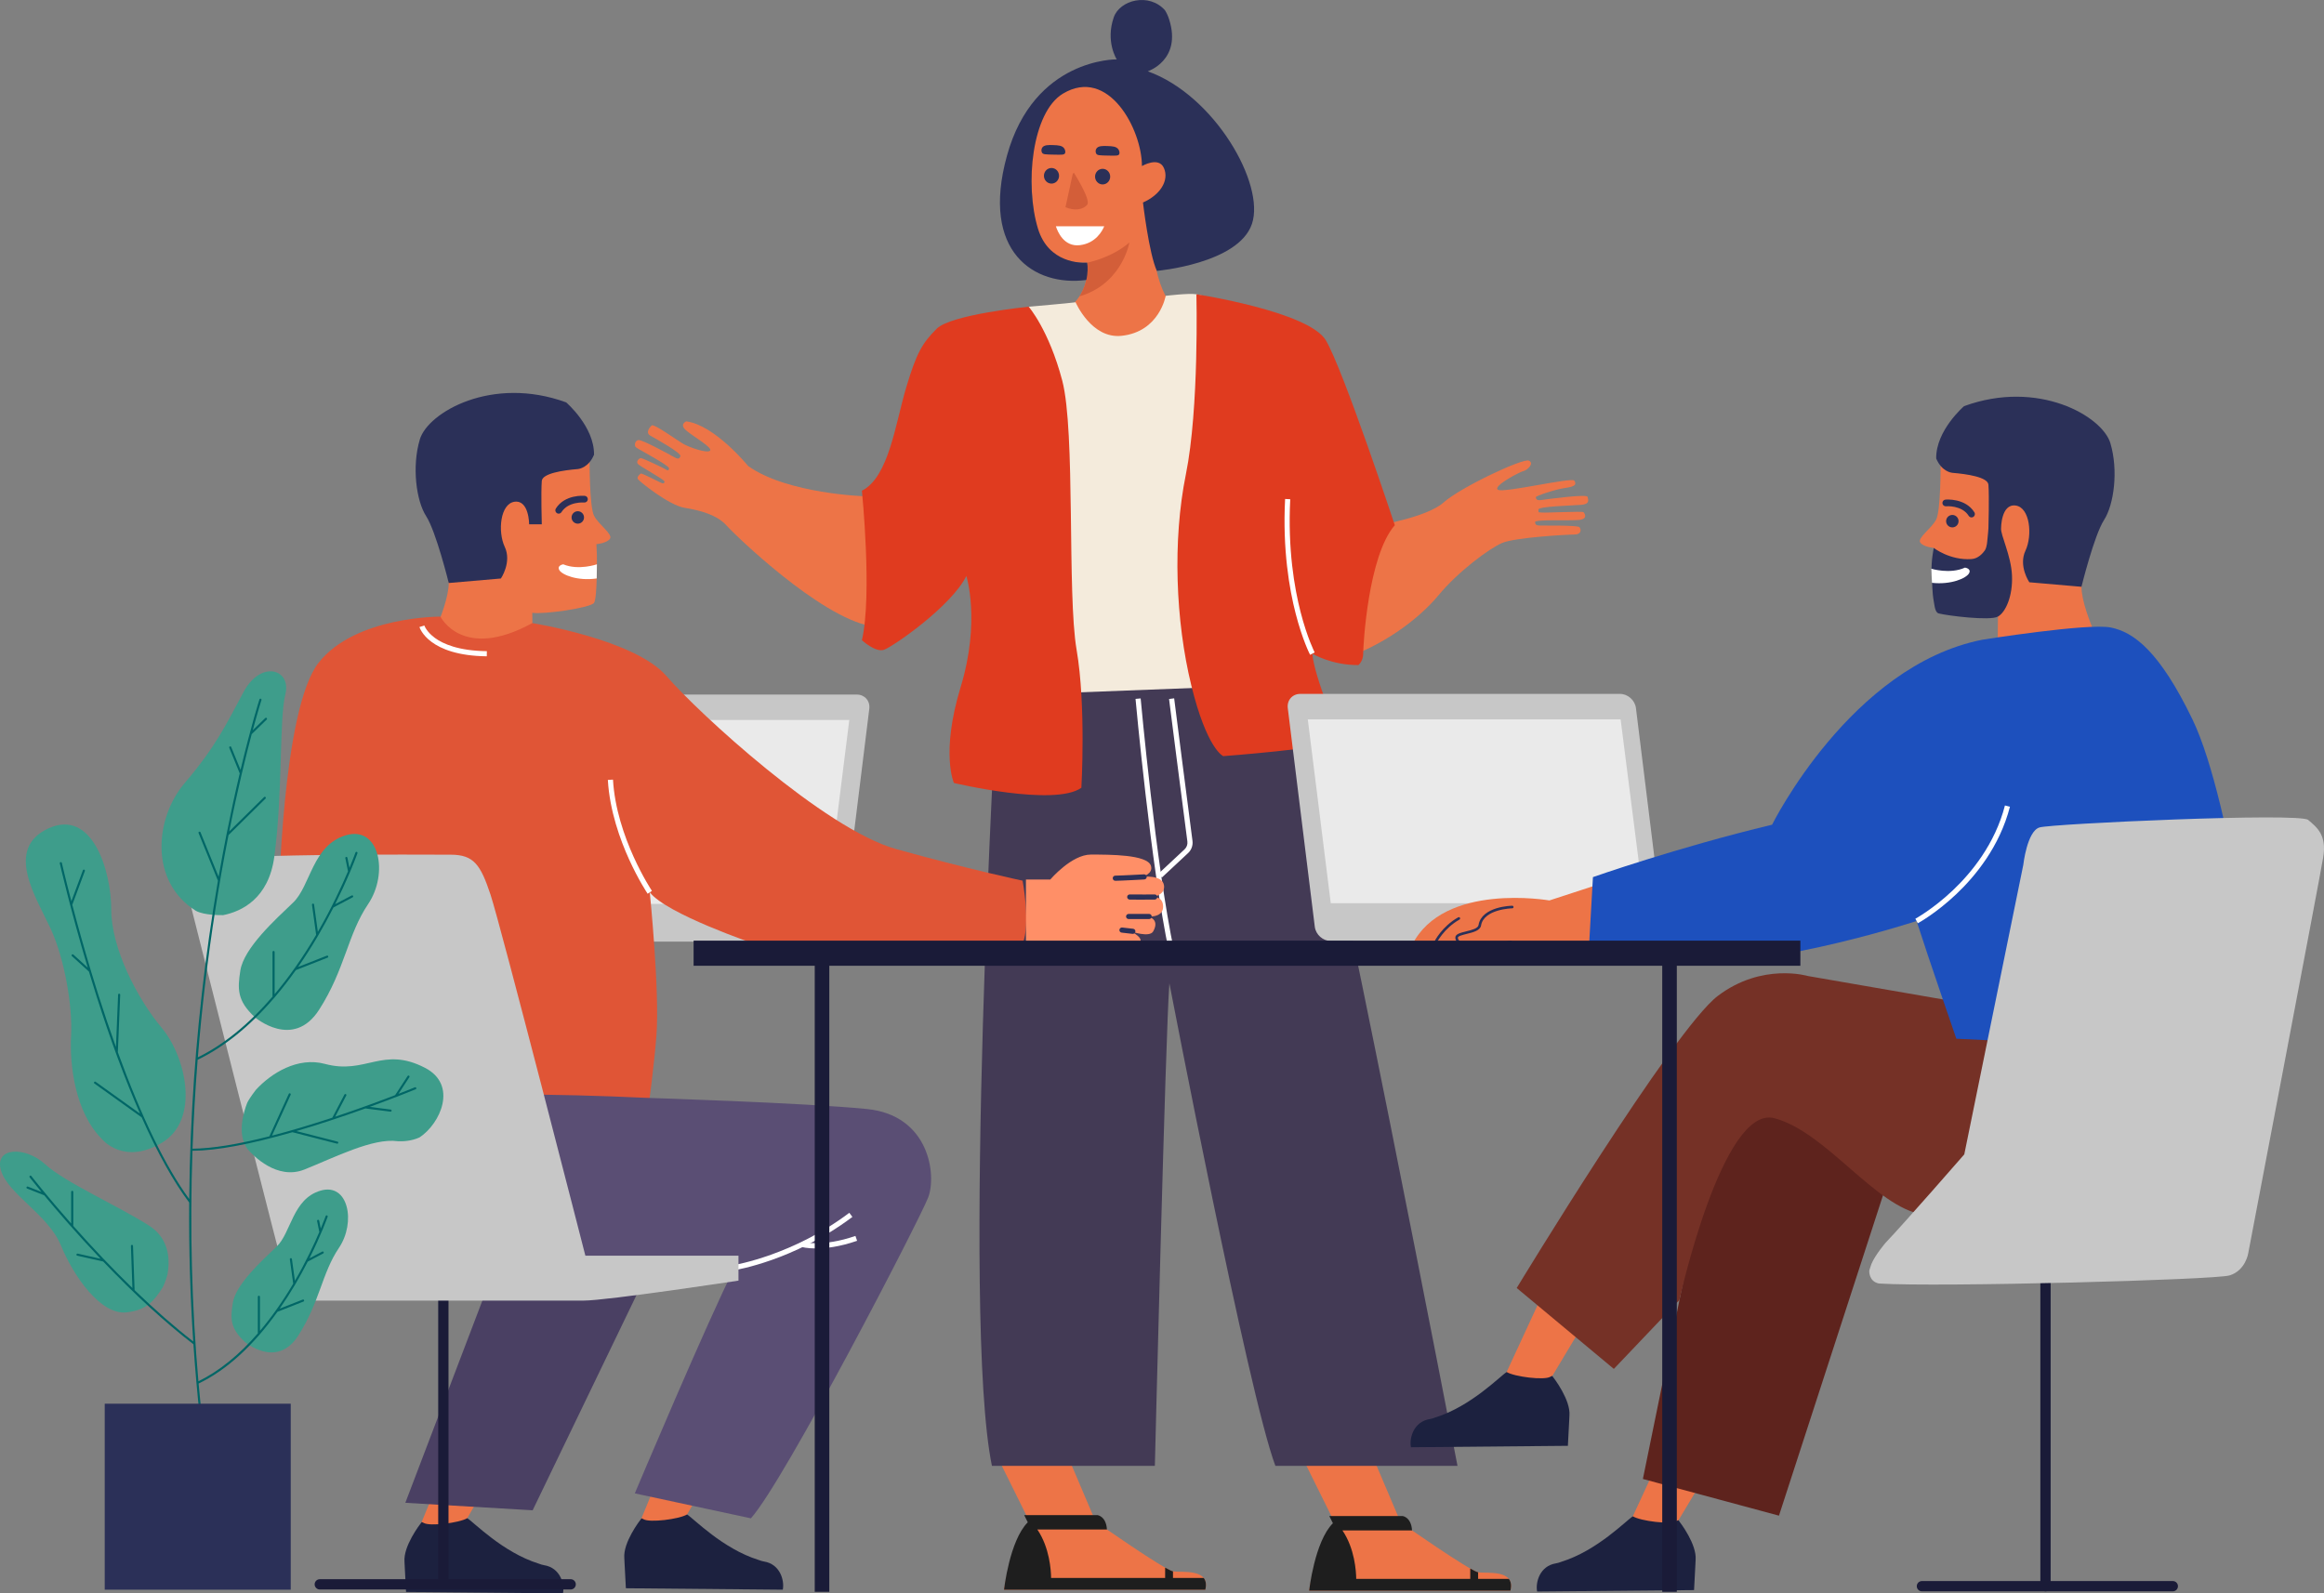 <?xml version="1.0" encoding="UTF-8"?>
<svg id="Layer_2" data-name="Layer 2" xmlns="http://www.w3.org/2000/svg" xmlns:xlink="http://www.w3.org/1999/xlink" viewBox="0 0 4517.05 3097.63">
  <rect x="0" y="0" width="4517.05" height="3097.63" fill="#808080" stroke="none"/>
  <defs>
    <style>
      .cls-1 {
        fill: none;
      }

      .cls-2 {
        clip-path: url(#clippath);
      }

      .cls-3 {
        fill: #066;
      }

      .cls-4 {
        fill: #ed7447;
      }

      .cls-5 {
        fill: #eaeaea;
      }

      .cls-6 {
        fill: #fff;
      }

      .cls-7 {
        fill: #f4ebdc;
      }

      .cls-8 {
        fill: #ff8f67;
      }

      .cls-9 {
        fill: #753126;
      }

      .cls-10 {
        fill: #c7c7c7;
      }

      .cls-11 {
        fill: #e05536;
      }

      .cls-12 {
        fill: #e03b1f;
      }

      .cls-13 {
        fill: #d35e39;
      }

      .cls-14 {
        fill: #1e1e1e;
      }

      .cls-15 {
        fill: #433a55;
      }

      .cls-16 {
        fill: #3e9d8b;
      }

      .cls-17 {
        fill: #1d50bd;
      }

      .cls-18 {
        fill: #1c213f;
      }

      .cls-19 {
        fill: #1a1b38;
      }

      .cls-20 {
        fill: #2b3058;
      }

      .cls-21 {
        fill: #4a4063;
      }

      .cls-22 {
        fill: #5a4e74;
      }

      .cls-23 {
        fill: #5e231d;
      }
    </style>
    <clipPath id="clippath">
      <path class="cls-1" d="m2072.1,166.68s-62.07,64.09-57.17,163.59c4.9,99.5-9.8,182.14,98.01,180.45,0,0,11.43,65.77-53.91,99.5,0,0,73.76,134.91,229.83,0,0,0-64.85-70.84-37.08-166.97,0,0,93.11-101.19,17.97-215.87-75.14-114.68-197.65-60.71-197.65-60.71Z"/>
    </clipPath>
  </defs>
  <g id="illustration">
    <g>
      <path class="cls-4" d="m2676.52,1021.7s97.29-16.04,129.36-44.9c32.07-28.87,153.95-86.6,165.71-81.25s-4.28,19.24-10.69,20.31c-6.41,1.07-61.3,29.93-49.18,36.35,12.12,6.41,143.97-24.95,148.25-17.82,4.28,7.13,2.85,11.4-17.82,14.25-20.67,2.85-57.02,15.68-57.02,17.82s.71,7.13,9.98,5.7c9.27-1.43,89.09-12.12,90.52-6.41,1.43,5.7,4.99,14.25-12.12,15.68-17.11,1.43-84.1,2.85-83.39,9.27.71,6.41-1.43,4.99,7.13,5.7,8.55.71,78.4-2.85,80.54-.71s9.27,12.83-7.84,14.97c-17.11,2.14-86.24-1.43-86.24,4.28s3.56,6.41,8.55,6.77c4.99.36,74.12-1.07,77.69,3.21,3.56,4.28,4.28,14.25-9.98,14.25s-115.46,5.7-140.41,16.39c-24.95,10.69-85.35,55.42-123.84,101.92-38.49,46.51-110.65,100.5-194.04,126.15,0,0-21.38-141.12,74.84-261.93Z"/>
      <g>
        <path class="cls-4" d="m1681.78,964.79s-150.65-4.27-227.58-58.76c0,0-64.82-79.78-120.38-86.9,0,0-14.25,5.7,0,17.81s52,33.48,46.3,39.18c-5.7,5.7-40.44-6.41-52.63-13.53-12.19-7.12-56.35-39.18-60.62-35.61-4.27,3.56-12.82,14.25-2.85,19.94,9.97,5.7,60.55,33.48,58.41,39.89s-5.7,5.7-14.25.71-59.83-32.77-66.96-32.05c-7.12.71-9.26,10.68-4.99,14.25,4.27,3.56,64.11,34.9,64.11,40.6s-4.81,3.74-5.08,2.94c-.27-.8-46.48-23.24-49.95-22.7-3.47.53-9.35,6.41-5.61,11.22,3.74,4.81,52.09,30.72,51.82,34.19-.27,3.47-1.34,4.01-4.27,3.47-2.94-.53-39.62-20.21-41.76-18.79s-8.19,6.41-5.7,10.68c2.49,4.27,60.55,51.11,91,55.92,30.45,4.81,63.04,13.89,81.2,34.19,18.16,20.3,180.03,176.29,279.4,195.52,0,0,11.75-192.32-9.62-252.15Z"/>
        <g>
          <g>
            <path class="cls-4" d="m2072.1,166.68s-73.39,63.78-68.49,163.28c4.9,99.5,1.51,182.44,109.32,180.75,0,0,11.43,65.77-53.91,99.5,0,0,74.62,135.77,228.68-1.18,0,0-63.7-69.65-35.93-165.78,0,0,93.11-101.19,17.97-215.87-75.14-114.68-197.65-60.71-197.65-60.71Z"/>
            <ellipse class="cls-20" cx="2143.13" cy="343.37" rx="14.7" ry="15.18"/>
            <ellipse class="cls-20" cx="2043.74" cy="341.75" rx="14.7" ry="15.18"/>
            <path class="cls-13" d="m2087.29,335.86s33.45,52.63,25.97,62.02c-7.48,9.39-24.23,12.74-42.34,4.92l13.37-61.33s.45-4.61,3.01-5.62Z"/>
            <path class="cls-20" d="m2175.21,299.96c1.66-2.89.18-7.03-1.23-9.28-3.8-6.07-12.11-6.4-20.83-6.75-9.17-.36-19.12-.75-22.46,5.48-1.4,2.61-1.7,6.49,0,9.28,2.09,3.43,6.13,3.45,23.69,3.79,15.18.3,19.13.42,20.83-2.53Z"/>
            <path class="cls-20" d="m2069.88,298.12c1.66-2.89.18-7.03-1.23-9.28-3.8-6.07-12.11-6.4-20.83-6.75-9.17-.36-19.12-.75-22.46,5.48-1.4,2.61-1.7,6.49,0,9.28,2.09,3.43,6.13,3.45,23.69,3.79,15.18.3,19.13.42,20.83-2.53Z"/>
            <g class="cls-2">
              <path class="cls-13" d="m2112.94,510.72s47.37-8.99,82.22-39.35c0,0-15.25,88.82-109.99,107.93l27.77-68.58Z"/>
            </g>
            <path class="cls-6" d="m2099.38,476.57c30.66-3.96,43.21-27.87,46.83-36.63h-93.91c3.19,10.08,15.54,40.7,47.08,36.63Z"/>
            <path class="cls-20" d="m2230.83,138.64s66.47-21.64,41.73-100.47c-2.2-7-4.98-13-8.2-18.12-30.91-35.02-87.82-20.09-99.55,13.49-16.56,47.38,5.74,81.91,5.74,81.91,0,0-160.75-3.09-213.31,187.03-51.91,187.79,53.32,255.13,154.21,241.85,3.01-12.45,3.1-27.02,1.5-33.69-10.91.82-74.8,1.5-95.43-65.96-26.35-86.18-11.63-226.47,48.39-262.58,88.59-53.29,153.63,69.65,153.63,140.75,0,0,32.66-19.32,42.78,3.91,10.56,24.24-7.59,52.44-40.77,66.91,0,0,11.51,98.94,26.97,132.95,0,0,158.52-13.93,184.79-91.21,26.28-77.29-72.65-250.41-202.49-296.78Z"/>
          </g>
          <g>
            <path class="cls-4" d="m2529.67,2830.11l142.59,11.46,50.27,118.37s134.29,94.19,150.83,96.74c16.55,2.55,72.55-6.36,62.37,35.64h-391.19s14.43-95.46,50.07-131.1l-64.94-131.1Z"/>
            <path class="cls-14" d="m2932.62,3069.41h-59.69v-12.82c-2.76-.59-8.13-3.22-15.27-7.26v20.08h-221.64c-.16-14.73-2.78-58.72-26.77-94.19h135.27c-1.56-26.09-18.43-28-18.43-28h-142.4l7.01,14c-35.64,35.64-46.16,131.1-46.16,131.1h391.19c2.54-10.49.96-17.8-3.11-22.91Z"/>
          </g>
          <g>
            <path class="cls-4" d="m1936.63,2828.32l142.59,11.46,50.27,118.37s134.29,94.19,150.83,96.74,72.55-6.36,62.37,35.64h-391.19s14.43-95.46,50.07-131.1l-64.94-131.1Z"/>
            <path class="cls-14" d="m2339.58,3067.62h-59.69v-12.82c-2.76-.59-8.13-3.22-15.27-7.26v20.08h-221.64c-.16-14.73-2.78-58.72-26.77-94.19h135.27c-1.56-26.09-18.43-28-18.43-28h-142.4l7.01,14c-35.64,35.64-46.16,131.1-46.16,131.1h391.19c2.54-10.49.96-17.8-3.11-22.91Z"/>
          </g>
          <g>
            <path class="cls-7" d="m1999.39,596.27s78.17-6.74,91.21-8.61c0,0,30.64,71.33,89.15,65.2,73.9-7.74,85.95-77.76,85.95-77.76,0,0,44.81-5.55,59.7-3.05,14.89,2.5,94.66,23.43,96.52,81.93,1.86,58.5,5.59,658.37,29.81,723.57l-437.79,22.36s-1.16-676.25-14.55-745.18c0,0-12.69-38.67,0-58.46Z"/>
            <g>
              <path class="cls-15" d="m1937.56,1352.14s-69.22,1206.96-9.61,1497.58h316.7s20.78-844.2,28.24-938.02c0,0,153.86,800.16,206.03,938.02h353.96s-247.01-1281.48-314.08-1519.93l-581.24,22.36Z"/>
              <path class="cls-12" d="m1999.39,596.27s-150.9,14.9-178.84,42.85-39.12,46.57-59.61,115.5c-20.49,68.93-33.53,173.25-85.7,199.34,0,0,20.49,203.06,0,290.62,0,0,26.08,24.22,42.85,18.63,16.77-5.59,130.41-83.83,160.21-143.45,0,0,27.94,87.56-11.18,216.1-39.12,128.54-13.04,186.29-13.04,186.29,0,0,195.61,46.57,247.77,9.31,0,0,9.31-160.21-9.31-268.26-18.63-108.05-1.86-424.75-27.94-523.49-26.08-98.74-65.2-143.45-65.2-143.45Z"/>
              <path class="cls-12" d="m2325.4,572.05s5.59,221.69-20.49,350.23c-26.08,128.54-19.99,285.03,10.5,409.85,30.49,124.82,62.16,137.86,62.16,137.86,0,0,197.47-14.9,229.14-29.81,0,0-54.03-128.54-55.89-169.53,0,0,35.4,22.36,89.42,22.36,0,0,9.31-7.45,9.31-22.36s9.31-190.02,61.48-249.63c0,0-100.6-303.66-134.13-359.55-33.53-55.89-251.5-89.42-251.5-89.42Z"/>
            </g>
          </g>
          <g>
            <path class="cls-6" d="m2272.31,1851.28c-35.65-168.06-64.94-489.36-65.23-492.59l9.96-.9c.29,3.22,29.53,323.93,65.05,491.41l-9.78,2.08Z"/>
            <path class="cls-6" d="m2258.32,1705.9l-6.82-7.31,50.88-47.45c4.17-3.89,6.21-9.58,5.46-15.23-10.27-77.51-35.35-275.05-35.6-277.03l9.92-1.26c.25,1.99,25.33,199.5,35.6,276.98,1.17,8.85-2.02,17.76-8.55,23.85l-50.88,47.45Z"/>
          </g>
        </g>
        <path class="cls-6" d="m2546.38,1272.97c-.6-1.16-14.88-28.9-28.11-80.31-12.16-47.28-25.59-124.28-20.47-222.63l9.99.52c-5.04,96.89,8.13,172.69,20.07,219.22,12.94,50.43,27.25,78.3,27.4,78.57l-8.87,4.61Z"/>
      </g>
      <g>
        <path class="cls-10" d="m2527.18,1348.96h621.55c15.23,0,29.1,12.35,30.98,27.57l51.01,413.02h191.9c5.73,0,10.38,4.65,10.38,10.38v18.68c0,5.73-4.65,10.38-10.38,10.38h-210.57c-1.29.19-2.63.3-4,.3h-621.55c-15.23,0-29.1-12.35-30.98-27.57l-52.51-425.18c-1.88-15.23,8.94-27.57,24.17-27.57Z"/>
        <polygon class="cls-5" points="3195.46 1755.91 2586.54 1755.91 2541.89 1398.42 3149.9 1398.42 3195.46 1755.91"/>
      </g>
      <g>
        <g>
          <path class="cls-4" d="m3011.44,1750.52s-205.35-36.04-266.67,86.3l315.64,2.13,58.59-10.22v-113.31l-107.57,35.11Z"/>
          <path class="cls-20" d="m2790.06,1834.41c-.36,0-.73-.08-1.08-.25-1.24-.6-1.76-2.09-1.16-3.34.58-1.2,14.54-29.55,46.47-47.49,1.2-.67,2.73-.25,3.4.96.68,1.2.25,2.73-.96,3.4-30.57,17.18-44.28,45.03-44.42,45.31-.43.89-1.32,1.41-2.25,1.41Z"/>
          <path class="cls-20" d="m2871.02,1840.99c-15.3,0-29.25-1.85-36.56-7.42-3.56-2.71-5.52-6.16-5.81-10.25-.52-7.34,9.49-9.81,21.08-12.67,10.75-2.66,22.93-5.67,23.99-12.18,5.9-36.22,63.11-37.63,65.54-37.67.02,0,.03,0,.04,0,1.36,0,2.47,1.09,2.5,2.46.02,1.38-1.07,2.52-2.46,2.54-.55.01-55.47,1.37-60.7,33.48-1.59,9.77-15.48,13.2-27.73,16.23-7.8,1.93-17.51,4.33-17.29,7.47.19,2.63,1.44,4.8,3.85,6.62,19.58,14.9,97.73-.61,98.52-.77,1.34-.28,2.67.6,2.94,1.96.27,1.35-.6,2.67-1.96,2.94-2.17.44-36.58,7.26-65.97,7.26Z"/>
        </g>
        <g>
          <polygon class="cls-4" points="3399.52 2726.52 3258.48 2962.03 3168.43 2959.05 3276.5 2725.29 3399.52 2726.52"/>
          <path class="cls-1" d="m3024.4,3039.22c3.46-.92,7.05-1.99,10.68-3.12-4.05,1.57-7.66,2.65-10.68,3.12Z"/>
          <path class="cls-18" d="m3024.4,3039.22c3.02-.47,6.62-1.55,10.68-3.12,69.69-21.78,126.01-80.54,138.65-88.28,15.34,9.28,73.22,16.42,84.71,9.18,1.08-.68,2.37-1.25,3.77-1.74,4.56,5.83,35.79,46.97,33.5,77.04-.27,3.57-.47,7.83-.61,12.51l-2.44,46.44-305.01,2.79c-3.45-17.16,4.69-49.77,36.77-54.81Z"/>
        </g>
        <g>
          <polygon class="cls-4" points="3154.27 2446.03 3013.22 2681.53 2923.17 2678.55 3031.25 2444.8 3154.27 2446.03"/>
          <path class="cls-1" d="m2779.15,2758.73c3.46-.92,7.05-1.99,10.68-3.12-4.05,1.57-7.66,2.65-10.68,3.12Z"/>
          <path class="cls-18" d="m2779.15,2758.73c3.02-.48,6.62-1.55,10.68-3.12,69.69-21.78,126.01-80.54,138.65-88.28,15.34,9.28,73.22,16.42,84.71,9.18,1.08-.68,2.37-1.25,3.77-1.74,4.56,5.83,35.79,46.97,33.5,77.04-.27,3.57-.47,7.83-.61,12.51l-2.44,46.44-305.01,2.79c-3.45-17.16,4.69-49.77,36.77-54.81Z"/>
        </g>
        <g>
          <g>
            <path class="cls-4" d="m4072.11,1232.75c-10.3-23.71-26.42-65.13-26.42-92.02,0,0,7.9-156.26-23.7-194.88-31.6-38.62-178.07-56.47-250.05-44.18,0,0,.37,90.7-8.66,108.26-9.03,17.56-37.12,35.99-30.97,44.77,6.14,8.78,26.34,10.53,26.34,10.53l-.88,20.19s-1.25,84.27,5.52,93.93c6.77,9.66,98.07,22.82,120.01,19.31l-.45,49.73c29.57,5.75,111.71,16.96,189.28-15.65Z"/>
            <path class="cls-1" d="m3794.72,919.2c.06,0,.1,0,.1,0-.03,0-.07,0-.1,0Z"/>
            <path class="cls-1" d="m3758.63,1065.24s-.21.46-.55,1.24c.38-.79.55-1.24.55-1.24Z"/>
            <path class="cls-1" d="m3768.36,1192.56c-.4-.1-.78-.24-1.16-.38.37.16.75.29,1.16.38Z"/>
            <path class="cls-20" d="m4101.87,861.58c-15.8-52.67-140.45-124.65-284.42-71.98,0,0-54.9,47.07-54.16,101.72,10.71,25.58,29.88,27.76,31.43,27.89.03,0,.07,0,.1,0,0,0,0,0,0,0h0c28.19,2.32,68.87,8.25,70.01,23.13,1.76,22.82,0,84.27,0,84.27,0,0-.64,11.72-2.38,26.5-.19,1.59-.39,3.22-.61,4.87-.53,3.29-1.64,8.27-3.85,11.84-4.24,6.08-13.14,16.16-26.01,17.03-42.22,2.86-73.37-21.61-73.37-21.61,0,0-5.34,24.89-4.28,47.41h0c.88,20.38,2.08,44.8,3.32,50.77,2.02,9.78,2.44,25.74,9.53,28.77.38.14.76.27,1.16.38,16.29,4.29,99.56,14.79,114.92,6.11,15.36-8.68,29.08-40.51,27.36-79.88s-22.48-78.64-21.22-92.17c0,0,0-47.4,28.09-43.89,28.09,3.51,33.36,57.94,19.31,87.78-14.05,29.85,7.5,61.45,7.5,61.45l101.35,8.78s24.58-100.07,43.89-129.92c19.31-29.85,28.09-96.56,12.29-149.23Z"/>
          </g>
          <path class="cls-6" d="m3753.77,1105.58s36.21,11.24,65.44-2.11c0,0,13,1.74,7.91,11.07-5.09,9.33-34.58,22.71-72.08,18.51l-1.27-27.48Z"/>
          <path class="cls-20" d="m3832.01,1005.89c-2.16,0-4.27-1.07-5.5-3.03-13.35-21.18-43.74-18.66-44.04-18.63-3.57.33-6.74-2.3-7.07-5.88-.33-3.57,2.3-6.74,5.88-7.07,1.58-.14,38.67-3.21,56.23,24.64,1.92,3.04,1,7.05-2.03,8.96-1.08.68-2.28,1-3.46,1Z"/>
          <circle class="cls-20" cx="3794.84" cy="1013.27" r="12.1" transform="translate(1941.01 4476.04) rotate(-76.79)"/>
        </g>
        <g>
          <path class="cls-23" d="m3332.89,2191.69l-139.68,683.52,264.49,71.32,222.89-686.5s-124.82-160.48-208.03-151.56c-83.21,8.92-139.68,83.21-139.68,83.21Z"/>
          <path class="cls-9" d="m3959.95,1974.75l-445.78-77.27s-89.16-26.75-175.34,38.63c-86.18,65.38-390.87,567.84-390.87,567.84l188.79,157.29,127.38-133.91s83.62-380.22,184.66-353.47c101.04,26.75,196.14,172.37,288.27,187.23,92.13,14.86,518.66,73.11,607.82-13.07,89.16-86.18,26.75-267.47,0-306.1-26.75-38.63-384.93-67.17-384.93-67.17Z"/>
          <path class="cls-17" d="m3802.44,2019.32s-56.47-163.45-77.27-228.83c0,0-266.01,87.27-435.95,80.07-169.85-7.2-202.28-3.3-202.28-3.3l9.18-162.09s162.48-57.32,348.22-101.9c0,0,153.05-309.07,408.63-359.59,0,0,205.06-32.69,249.64-23.77s94.9,46.04,159.07,179.3c77.27,160.48,139.77,634.61,115.87,636.34-106.71,7.73-575.09-16.22-575.09-16.22Z"/>
        </g>
        <path class="cls-6" d="m3727.56,1794.89l-4.77-8.79c.34-.19,34.66-19.02,73.12-55.52,35.36-33.55,81.58-89.36,101.02-164.7l9.68,2.5c-20.06,77.75-67.65,135.18-104.05,169.67-39.39,37.33-73.57,56.06-75,56.84Z"/>
      </g>
      <g>
        <g>
          <path class="cls-19" d="m3975.73,3093.66c-5.52,0-10-4.48-10-10v-594.36c0-5.52,4.48-10,10-10s10,4.48,10,10v594.36c0,5.52-4.48,10-10,10Z"/>
          <path class="cls-19" d="m4223.18,3093.66h-487.61c-5.52,0-10-4.48-10-10s4.48-10,10-10h487.61c5.52,0,10,4.48,10,10s-4.48,10-10,10Z"/>
        </g>
        <path class="cls-10" d="m3633.21,2470.09h0c.74-2.61,1.58-5.29,2.49-7.98h0s0-.02.01-.03c.57-1.68,1.16-3.37,1.78-5.05,7.34-17.58,27.55-41.13,27.55-41.14,36.76-38.42,152.85-171.72,152.85-171.72l114.69-562.82s7.28-65.5,31.54-72.78c24.26-7.28,505.27-29.11,522.25-14.56,16.98,14.56,36.39,29.11,29.11,72.78-7.28,43.67-145.56,769.02-145.56,769.02,0,0-4.85,33.96-36.39,43.67-28.16,8.67-565.08,23.13-681.41,15.77h0c-20.47-3.96-18.91-25.16-18.91-25.16Z"/>
      </g>
      <g>
        <polygon class="cls-4" points="913.52 2730.12 816.82 2965.62 901.53 2963.02 1036.54 2728.89 913.52 2730.12"/>
        <path class="cls-1" d="m1057.5,3042.82c-3.46-.92-7.05-1.99-10.68-3.12,4.05,1.57,7.66,2.65,10.68,3.12Z"/>
        <path class="cls-18" d="m1057.5,3042.82c-3.02-.47-6.63-1.55-10.68-3.12-69.69-21.78-126.01-80.54-138.65-88.28-15.34,9.28-73.22,16.42-84.71,9.18-1.08-.68-2.37-1.25-3.77-1.74-4.56,5.83-35.79,46.97-33.5,77.04.27,3.57.47,7.83.61,12.51l2.44,46.44,305.01,2.79c3.45-17.16-4.69-49.77-36.77-54.81Z"/>
      </g>
      <g>
        <polygon class="cls-4" points="1340.75 2722.92 1244.06 2958.43 1328.76 2955.82 1463.77 2721.69 1340.75 2722.92"/>
        <path class="cls-1" d="m1484.74,3035.62c-3.46-.92-7.05-1.99-10.68-3.12,4.05,1.57,7.66,2.65,10.68,3.12Z"/>
        <path class="cls-18" d="m1484.74,3035.62c-3.02-.48-6.62-1.55-10.68-3.12-69.69-21.78-126.01-80.54-138.65-88.28-15.34,9.28-73.22,16.42-84.71,9.18-1.08-.68-2.37-1.25-3.77-1.74-4.56,5.83-35.79,46.97-33.5,77.04.27,3.57.47,7.83.61,12.51l2.44,46.44,305.01,2.79c3.45-17.16-4.69-49.77-36.77-54.81Z"/>
      </g>
      <g>
        <path class="cls-4" d="m845.76,1225.42c10.3-23.71,26.42-65.13,26.42-92.02,0,0-7.9-156.26,23.7-194.88,31.6-38.62,178.07-56.47,250.05-44.18,0,0-.37,90.7,8.66,108.26,9.03,17.56,37.12,35.99,30.97,44.77-6.14,8.78-26.34,10.53-26.34,10.53l.88,20.19s1.25,84.27-5.52,93.93c-6.77,9.66-98.07,22.82-120.01,19.31l.45,49.73c-29.57,5.75-111.71,16.96-189.28-15.65Z"/>
        <path class="cls-1" d="m1123.15,911.88c-.06,0-.1,0-.1,0,.03,0,.07,0,.1,0Z"/>
        <path class="cls-20" d="m816,854.25c15.8-52.67,140.45-124.65,284.42-71.98,0,0,54.9,47.07,54.16,101.72-10.71,25.58-29.88,27.76-31.43,27.89-.03,0-.07,0-.1,0,0,0,0,0,0,0h0c-28.19,2.32-68.87,8.25-70.01,23.13-1.76,22.82,0,84.27,0,84.27h-24.58s0-47.4-28.09-43.89c-28.09,3.51-33.36,57.94-19.31,87.78,14.05,29.85-7.5,61.45-7.5,61.45l-101.35,8.78s-24.58-100.07-43.89-129.92c-19.31-29.85-28.09-96.56-12.29-149.23Z"/>
      </g>
      <g>
        <path class="cls-10" d="m1665.42,1350.25h-621.55c-15.23,0-29.1,12.35-30.98,27.57l-51.01,413.02h-191.9c-5.73,0-10.38,4.65-10.38,10.38v18.68c0,5.73,4.65,10.38,10.38,10.38h210.57c1.29.19,2.63.3,4,.3h621.55c15.23,0,29.1-12.35,30.98-27.57l52.51-425.18c1.88-15.23-8.94-27.57-24.17-27.57Z"/>
        <polygon class="cls-5" points="997.15 1757.2 1606.07 1757.2 1650.71 1399.72 1042.71 1399.72 997.15 1757.2"/>
      </g>
      <path class="cls-11" d="m1034.58,1211.32s199.27,31.74,260.73,102.9c61.46,71.16,307.29,297.58,446.37,336.4,139.09,38.82,245.83,61.46,245.83,61.46,0,0,16.17,84.1,0,122.91h-520.77s-171.43-58.22-203.78-100.27c0,0,19.44,192.11,12.94,278.17-7.73,102.24-38.81,304.05-38.81,304.05h-695.44v-559.58s6.47-378.45,77.63-469.01c71.16-90.57,236.82-89.61,236.82-89.61,0,0,42.63,86.98,178.48,12.59Z"/>
      <path class="cls-22" d="m1256.56,2134.29s307.23,9.59,428.52,21.72c121.3,12.13,135.85,128.57,118.87,172.24-16.98,43.67-278.98,550.69-344.48,623.47l-225.61-48.52s143.13-339.63,194.08-439.09h-846.65s-36.39-213.48,0-271.71c36.39-58.22,297.92-75.57,675.28-58.11Z"/>
      <polygon class="cls-21" points="1268.18 2453.32 1035.29 2936.09 787.84 2921.53 962.51 2463.03 1268.18 2453.32"/>
      <path class="cls-8" d="m1994.07,1709.86h47.31s41.24-48.52,78.84-48.52,108.77,0,116.58,21.24c5.87,15.98-16.97,22.16-16.97,22.16,0,0,40.03-5.26,42.65,16.98,2.25,19.05-22.17,22.1-22.17,22.1,0,0,20.77-2.51,20.36,19.55-.4,21.83-31.13,18.33-31.13,18.33,0,0,26.04,3.06,11.98,28.84-7.13,13.08-43.67,0-43.67,0,0,0,30.32,14.56,14.56,24.26-15.77,9.7-218.33,0-218.33,0v-124.94Z"/>
      <path class="cls-6" d="m1160.2,1097.05s-35.83,12.4-65.48,0c0,0-12.94,2.15-7.55,11.32,5.39,9.16,35.3,21.59,72.64,16.18l.39-27.5Z"/>
      <path class="cls-20" d="m1085.86,998.56c-1.18,0-2.38-.32-3.46-1-3.04-1.91-3.95-5.93-2.03-8.96,17.56-27.85,54.66-24.79,56.23-24.64,3.58.33,6.21,3.49,5.88,7.07-.33,3.57-3.48,6.2-7.05,5.88-.42-.04-30.81-2.38-44.06,18.63-1.24,1.96-3.35,3.03-5.5,3.03Z"/>
      <circle class="cls-20" cx="1123.03" cy="1005.94" r="12.1"/>
      <path class="cls-6" d="m1258.82,1737.5c-.72-1.08-17.94-26.8-36.21-67.06-16.89-37.2-37.73-94.15-41.15-154.24l9.98-.57c6.39,112.16,74.99,215.25,75.68,216.28l-8.3,5.58Z"/>
      <path class="cls-20" d="m2167.76,1712.3c-2.76,0-5-2.24-5-5s2.24-5,5-5c8.92,0,55.33-2.53,55.79-2.55,2.76-.13,5.11,1.96,5.27,4.72.15,2.76-1.96,5.11-4.72,5.27-1.92.1-47.14,2.57-56.34,2.57Z"/>
      <path class="cls-20" d="m2214.19,1749c-7.25,0-14.15-.04-18.55-.18-2.76-.09-4.93-2.39-4.84-5.15.09-2.76,2.39-4.91,5.15-4.84,12.69.39,47.94,0,48.3,0,.02,0,.04,0,.06,0,2.74,0,4.97,2.2,5,4.94.03,2.76-2.18,5.02-4.94,5.06-.96.01-16.19.18-30.16.18Z"/>
      <path class="cls-20" d="m2233.53,1786.7h-39.89c-2.76,0-5-2.24-5-5s2.24-5,5-5h39.89c2.76,0,5,2.24,5,5s-2.24,5-5,5Z"/>
      <path class="cls-20" d="m2201.85,1815.54c-.19,0-.38-.01-.58-.03l-21.15-2.42c-2.74-.31-4.71-2.79-4.4-5.54.31-2.74,2.79-4.71,5.54-4.4l21.15,2.42c2.74.31,4.71,2.79,4.4,5.54-.29,2.55-2.45,4.43-4.96,4.43Z"/>
      <path class="cls-6" d="m946.15,1275.9c-112.75-1.24-130.19-54.65-130.88-56.92l9.57-2.89-4.79,1.45,4.78-1.48c.04.12,4.03,12.19,20.67,24.27,15.61,11.34,45.76,24.98,100.76,25.58l-.11,10Z"/>
      <path class="cls-6" d="m1428.72,2469.05l-1.58-9.88c1.13-.18,114.4-19.08,223.62-101.4l6.02,7.99c-58.15,43.83-116.99,69.56-156.1,83.43-42.45,15.05-70.77,19.67-71.95,19.86Z"/>
      <path class="cls-6" d="m1586.08,2427.05c-17.67,0-27.42-2.74-28.21-2.97l2.8-9.6c.37.11,37.87,10.4,101.98-11.75l3.26,9.45c-34.42,11.89-61.43,14.87-79.84,14.87Z"/>
      <g>
        <path class="cls-19" d="m861.73,3090.06c-5.52,0-10-4.48-10-10v-594.36c0-5.52,4.48-10,10-10s10,4.48,10,10v594.36c0,5.52-4.48,10-10,10Z"/>
        <path class="cls-19" d="m1109.18,3090.06h-487.61c-5.52,0-10-4.48-10-10s4.48-10,10-10h487.61c5.52,0,10,4.48,10,10s-4.48,10-10,10Z"/>
        <path class="cls-10" d="m371.16,1761.83s-25.88-64.69,0-84.1c25.88-19.41,459.31-16.17,504.6-16.17s58.22,19.41,77.63,77.63c19.41,58.22,184.37,701.9,184.37,701.9h297.58v48.52s-255.53,38.82-300.82,38.82h-533.71s-32.35-3.23-38.82-19.41c-6.47-16.17-190.84-747.19-190.84-747.19Z"/>
      </g>
      <g>
        <g>
          <path class="cls-16" d="m358.57,1522.84c61.27-71.99,81.18-114.88,114.88-177.69,33.7-62.8,93.44-44.42,81.18,4.6-12.25,49.02-4.6,189.94-21.44,315.55-11.02,82.17-64,106.65-99.32,113.76-5.16.12-36.69.49-53.07-8.32-91.26-57.12-79.5-180.61-22.23-247.9Z"/>
          <path class="cls-16" d="m497.29,2118.77s-.02-.01-.02-.01c29.94-32.59,81.43-64.71,134.37-50.46,79.65,21.44,111.82-35.23,194.54,7.66,63.88,33.12,30.01,108.25-10.6,135.12-16.47,7.71-33.92,7.97-42.51,7.5-48.04-6.87-122.96,31.67-181.26,54.99-53.37,21.35-99.76-27.03-110.84-39.86-20.83-28.36-7.39-71.93-.59-89.47,4.4-9.51,16.91-25.45,16.91-25.45Z"/>
          <path class="cls-16" d="m87.76,2263.36c38.29,35.23,142.46,81.18,202.2,119.48,41.6,26.67,40.12,71.15,35.38,95.71l-.06-.07s-4.15,15.36-9.28,24.67c-16.01,24.38-29.21,43.83-70.47,48.19-49.88,5.27-102.63-70.46-127.14-130.2-24.51-59.74-102.63-99.57-116.42-145.52-13.79-45.95,47.49-47.48,85.78-12.25Z"/>
          <path class="cls-16" d="m197.87,2214.15s41.36,52.08,116.42,7.66,47.49-166.96,0-223.64c-47.49-56.68-98.03-154.71-98.03-229.77s-36.76-197.6-122.54-157.77c-85.78,39.83-22.98,134.8,4.6,194.54,27.57,59.74,42.89,151.65,39.83,208.32-3.06,56.68,7.66,148.58,59.74,200.66Z"/>
          <path class="cls-16" d="m475.84,2608.68s61.8,53.36,103.83-12.15c42.03-65.51,45.74-121.14,79.11-170.59,33.38-49.44,18.54-127.32-35.85-111.25-54.39,16.07-56.86,81.58-85.29,108.78s-79.62,73.28-85.29,110.01c-4.59,29.75-5.27,48.53,23.49,75.19Z"/>
          <path class="cls-16" d="m495.36,1977.52s74.36,64.21,124.94-14.62c50.57-78.83,55.03-145.76,95.19-205.26,40.16-59.5,22.31-153.2-43.13-133.86-65.44,19.34-68.42,98.17-102.63,130.89-34.21,32.72-95.81,88.18-102.63,132.38-5.53,35.8-6.35,58.39,28.26,90.48Z"/>
          <path class="cls-3" d="m51.57,2307.96c.2-.51.58-.9,1.08-1.12.5-.22,1.05-.22,1.55-.02l26.38,10.39c-14.69-17.84-22.87-28.37-22.95-28.48-.33-.43-.48-.96-.41-1.5.07-.54.34-1.02.77-1.35.89-.68,2.16-.52,2.85.36.29.38,29.9,38.47,77.48,92.39v-61.56c0-1.12.91-2.03,2.03-2.03s2.03.91,2.03,2.03v66.16c38.63,43.57,77.32,84.22,114.99,120.83l-2.92-81.86c-.04-1.12.84-2.06,1.96-2.1.02,0,.04,0,.06,0,1.11,0,2,.85,2.04,1.96l3.06,85.78c0,.1-.01.19-.03.26,39.66,38.3,78.02,71.87,114.03,99.8-5.9-88.69-8.55-179.56-7.87-270.11-30.29-40.21-61.35-95.91-92.33-165.56l-91.83-65.81c-.91-.65-1.12-1.93-.47-2.84.32-.44.79-.73,1.32-.82.53-.09,1.07.04,1.51.35l86.23,61.8c-28.89-65.86-57.43-143.01-84.82-229.3-4.83-15.22-9.7-30.98-14.49-46.85l-33-30c-.4-.36-.64-.86-.66-1.41-.03-.54.16-1.06.53-1.46.75-.83,2.04-.89,2.87-.14l28,25.45c-34.28-114.64-54.13-201.85-54.32-202.72-.12-.53-.03-1.07.26-1.53.29-.46.74-.78,1.27-.9.53-.12,1.07-.03,1.53.26.46.29.78.74.9,1.27.07.29,6.64,29.09,18.49,74.56l22.43-60.27c.19-.51.57-.91,1.06-1.14.49-.23,1.05-.25,1.55-.06.51.19.91.57,1.14,1.06.23.49.25,1.05.06,1.55l-24.44,65.69c11.3,42.99,23.39,85.92,35.94,127.6.36.43.53.97.46,1.53,4.73,15.68,9.55,31.25,14.32,46.29,11.1,34.97,22.59,69,34.15,101.17l4.18-101.82c.02-.55.25-1.05.65-1.42.4-.36.91-.55,1.46-.53.54.02,1.04.25,1.41.65.37.4.56.92.54,1.46l-4.59,111.74c46.32,127.11,93,223.12,138.75,285.38.38-40.6,1.38-81,2.98-120.1,6.07-147.94,20.79-297.2,43.76-443.62,2.87-18.27,5.92-36.83,9.07-55.16l-37.64-92.57c-.42-1.04.08-2.23,1.12-2.65.5-.2,1.05-.2,1.55,0,.5.21.89.6,1.09,1.11l35.19,86.54c4.78-27.45,9.91-55,15.23-81.89-.02-.36.05-.7.2-1.02,7.99-40.31,16.6-80.06,25.59-118.17l-20.29-49.7c-.21-.5-.2-1.06,0-1.56.21-.5.6-.89,1.1-1.09.5-.21,1.06-.2,1.55,0,.5.21.89.6,1.1,1.11l18.14,44.44c20.88-87.63,36.61-136.58,36.77-137.06.34-1.07,1.49-1.66,2.56-1.31,1.07.34,1.65,1.49,1.31,2.56-.07.2-6.74,21.05-16.91,58.72l24.28-23.65c.39-.38.9-.58,1.44-.58.54,0,1.05.23,1.43.61.78.8.76,2.09-.04,2.87l-29.18,28.42c-10.72,40.24-26.98,105.65-43.66,189.08l67.68-66.73c.38-.38.89-.59,1.43-.59h.02c.54,0,1.05.22,1.43.61.38.39.59.9.59,1.44,0,.54-.22,1.05-.6,1.43l-71.94,70.93c-9.37,47.34-17.98,95.95-25.59,144.48-14.72,93.86-26.17,190.61-34.01,287.57,50.22-24.62,99.05-64.31,145.14-117.99v-86.79c0-1.12.91-2.03,2.03-2.03s2.03.91,2.03,2.03v82.04c27.72-32.88,54.18-70.52,78.64-111.86.7-1.18,1.39-2.35,2.07-3.52l-8.06-58.43c-.15-1.11.63-2.14,1.74-2.29,1.11-.15,2.14.63,2.29,1.74l7.35,53.29c27.09-46.92,46.83-89.93,58.64-117.81l-5.2-25.6c-.11-.53,0-1.07.3-1.53.3-.45.76-.76,1.29-.87,1.1-.22,2.17.49,2.4,1.59l4.01,19.75c7.71-18.59,11.64-29.73,11.68-29.84.37-1.06,1.53-1.62,2.59-1.25,1.06.37,1.62,1.53,1.25,2.59-.05.13-4.75,13.51-14.16,35.78-.04.4-.2.78-.46,1.09-8.75,20.64-18.42,41.57-28.76,62.24l32.18-16.96c.99-.52,2.22-.14,2.74.85.52.99.14,2.22-.85,2.75l-37.23,19.62c-9.47,18.63-19.45,36.93-29.66,54.39-.08.27-.23.53-.44.75-.72,1.23-1.44,2.46-2.17,3.7-11.65,19.69-23.97,38.86-36.63,57l55.96-22.02c.51-.2,1.06-.19,1.55.03.5.22.88.61,1.08,1.12.41,1.04-.1,2.22-1.15,2.63l-61.7,24.28c-13.36,18.79-27.3,36.69-41.43,53.21-.18.55-.56,1-1.06,1.23-47.1,54.8-97.03,95.12-148.41,119.84-4.58,57.42-7.92,115.59-9.95,172.9,37.6-.28,87.85-8.38,149.38-24.06l37.67-82.47c.23-.49.63-.87,1.14-1.06.51-.19,1.06-.17,1.55.06,1.02.47,1.47,1.67,1,2.69l-36.31,79.48c35.69-9.24,75.15-21,117.31-34.96l23.47-44.9c.25-.48.68-.83,1.19-1,.52-.16,1.07-.11,1.55.14.99.52,1.38,1.75.86,2.74l-21.52,41.17c47.62-15.9,89.59-31.56,116.48-41.93l24.27-37.17c.61-.94,1.87-1.2,2.81-.59.94.61,1.2,1.87.59,2.81l-21.18,32.43c20.02-7.78,31.8-12.65,31.91-12.7,1.04-.42,2.23.07,2.66,1.1.43,1.03-.06,2.23-1.1,2.66-.36.15-36.79,15.18-89.39,34.29l40.87,5.22c1.11.14,1.9,1.16,1.76,2.27-.14,1.1-1.14,1.9-2.27,1.76l-48-6.13c-.2-.03-.38-.09-.54-.17-47.49,17.08-92.69,31.91-134.36,44.07l80.01,20.53c1.09.28,1.74,1.39,1.46,2.47-.23.9-1.04,1.53-1.97,1.53-.17,0-.34-.02-.51-.06l-86.54-22.21s-.08-.03-.11-.04c-82.34,23.62-147.71,35.77-194.3,36.09-5.2,151.98-1.3,302.73,11.59,448.11,39.94-19.51,78.81-50.87,115.54-93.21-.02-.06-.03-.13-.03-.22v-70.87c0-1.12.91-2.03,2.03-2.03s2.03.91,2.03,2.03v66.4c22.73-26.81,44.41-57.56,64.45-91.42l.23-.39-6.54-47.4c-.15-1.11.63-2.14,1.73-2.29.54-.08,1.07.07,1.5.39.43.33.72.81.79,1.34l5.83,42.28c21.87-37.71,37.86-72.35,47.44-94.84l-4.31-21.26c-.11-.53,0-1.07.3-1.53.3-.45.76-.76,1.29-.87.53-.11,1.07,0,1.52.3.45.3.76.76.87,1.29l3.13,15.42c6.25-15.04,9.51-24.27,9.54-24.35.37-1.06,1.53-1.61,2.59-1.25.51.18.92.55,1.16,1.04.24.49.27,1.04.09,1.55-.12.34-12.32,34.77-35.47,80.91l24.93-13.14c.99-.52,2.22-.14,2.74.85.52.99.14,2.22-.85,2.74l-30,15.81c-8,15.63-16.4,30.9-24.98,45.4-9.43,15.93-19.4,31.45-29.66,46.14l44.84-17.64c.5-.2,1.06-.19,1.56.03.5.22.88.61,1.08,1.12.2.5.19,1.06-.03,1.55s-.61.88-1.12,1.08l-50.27,19.78c-.1.04-.19.05-.27.06-47.49,66.48-99.06,113.43-153.3,139.54,2.01,22.38,4.22,44.53,6.56,65.84.12,1.11-.69,2.12-1.8,2.24-.07,0-.15.01-.22.01-1.04,0-1.9-.78-2.02-1.81-5.09-46.35-9.34-94.34-12.62-142.64-54.42-41.89-113.45-96.04-175.45-160.92-.1,0-.2-.02-.3-.04l-50.04-11.23c-.53-.12-.98-.44-1.27-.89-.29-.46-.39-1-.27-1.53.12-.53.44-.98.9-1.27.46-.29,1-.38,1.53-.26l44.43,9.97c-46.78-49.27-85.36-94.29-109.54-123.44l-33.22-13.09c-.51-.2-.9-.58-1.12-1.08-.22-.5-.23-1.05-.03-1.56Z"/>
        </g>
        <rect class="cls-20" x="203.57" y="2728.89" width="361.54" height="361.54" transform="translate(768.67 5819.33) rotate(180)"/>
      </g>
      <polygon class="cls-19" points="1348.12 1828.69 1348.12 1877.5 1583.57 1877.5 1583.57 3094.58 1611.89 3094.58 1611.89 1877.5 3230.81 1877.5 3230.81 3094.58 3259.14 3094.58 3259.14 1877.5 3499.28 1877.5 3499.28 1828.69 1348.12 1828.69"/>
    </g>
  </g>
</svg>